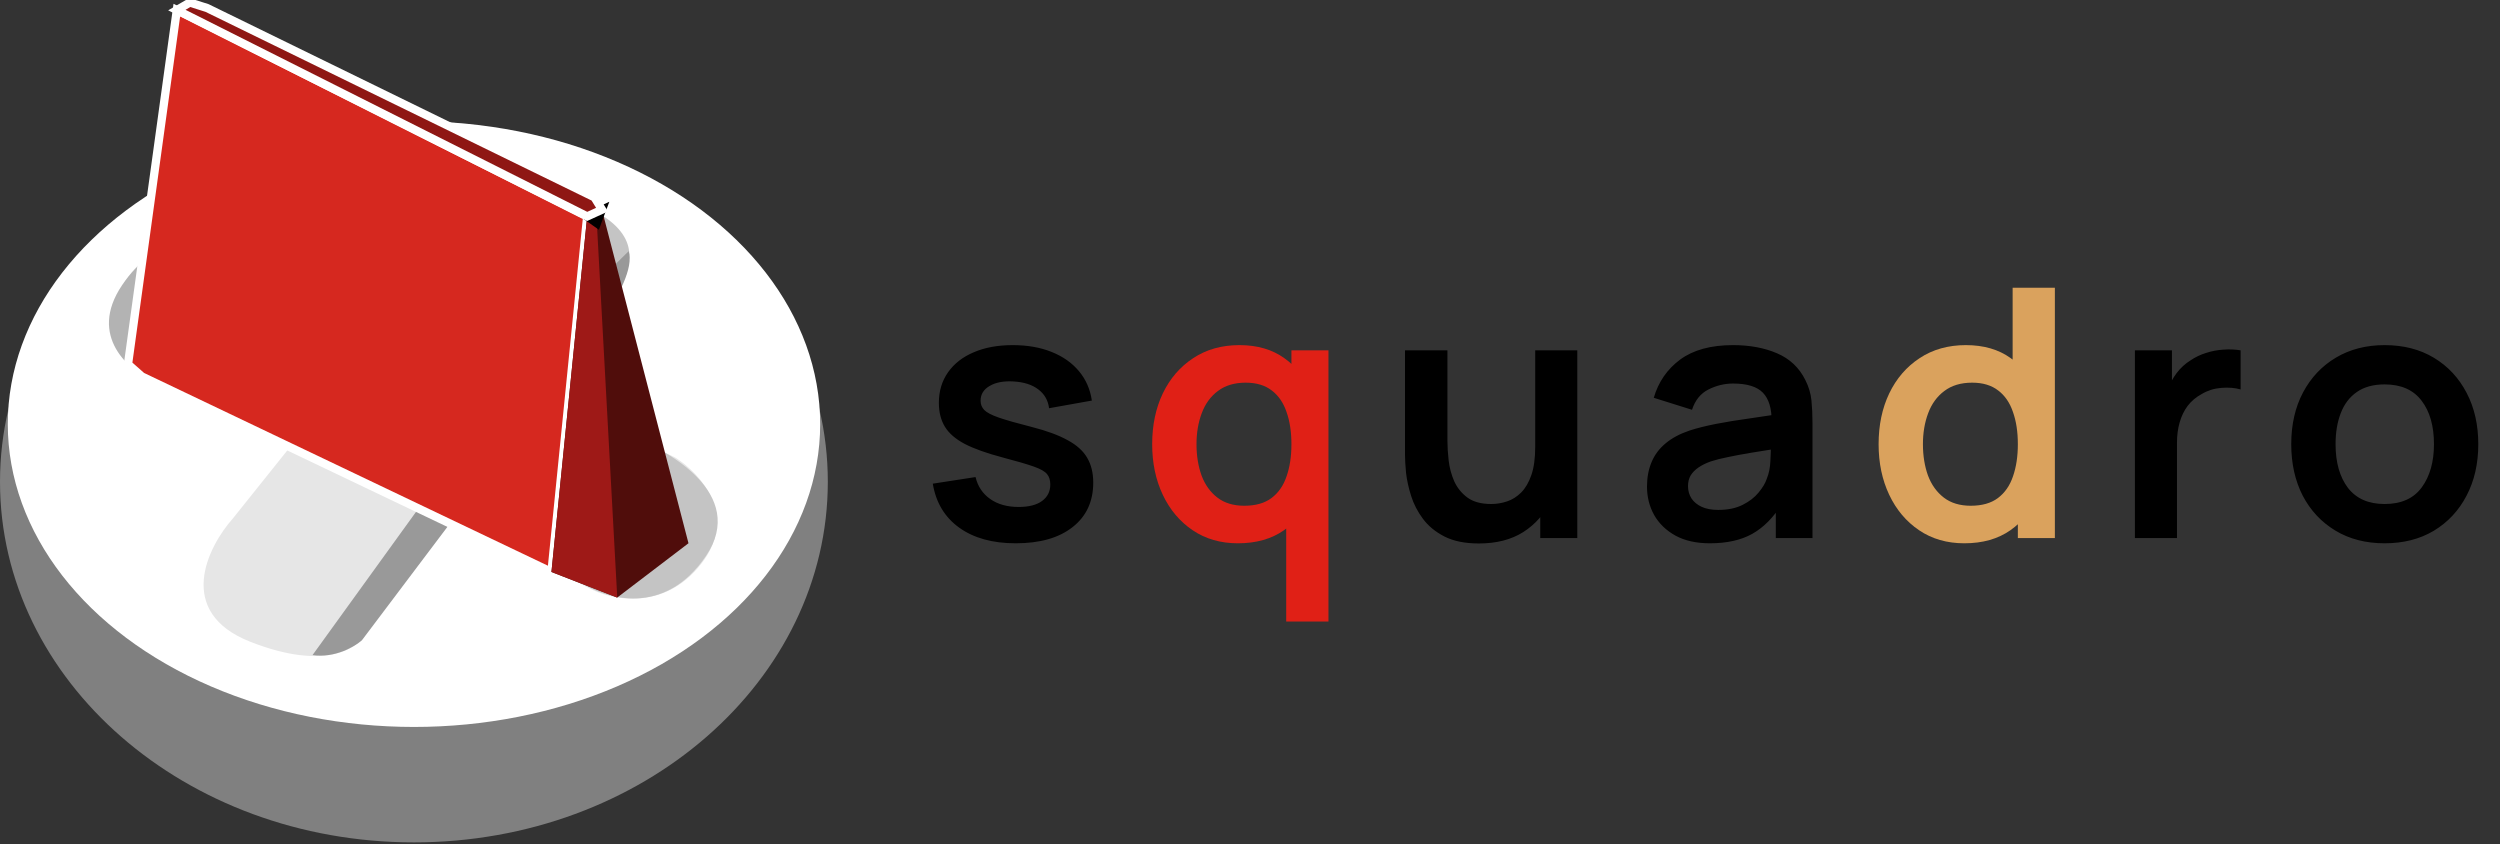 <svg width="302" height="102" viewBox="0 0 302 102" fill="none" xmlns="http://www.w3.org/2000/svg">
<rect x="0" y="0" width="302" height="102" fill="#333333" stroke="none"/>
<path d="M122.697 65.63C119.897 65.63 117.622 65 115.872 63.74C114.122 62.48 113.058 60.709 112.68 58.427L117.846 57.629C118.112 58.749 118.7 59.631 119.61 60.275C120.52 60.919 121.668 61.241 123.054 61.241C124.272 61.241 125.21 61.003 125.868 60.527C126.54 60.037 126.876 59.372 126.876 58.532C126.876 58.014 126.75 57.601 126.498 57.293C126.26 56.971 125.728 56.663 124.902 56.369C124.076 56.075 122.809 55.704 121.101 55.256C119.197 54.752 117.685 54.213 116.565 53.639C115.445 53.051 114.64 52.358 114.15 51.56C113.66 50.762 113.415 49.796 113.415 48.662C113.415 47.248 113.786 46.016 114.528 44.966C115.27 43.916 116.306 43.111 117.636 42.551C118.966 41.977 120.534 41.69 122.34 41.69C124.104 41.69 125.665 41.963 127.023 42.509C128.395 43.055 129.501 43.832 130.341 44.84C131.181 45.848 131.699 47.031 131.895 48.389L126.729 49.313C126.603 48.347 126.162 47.584 125.406 47.024C124.664 46.464 123.67 46.149 122.424 46.079C121.234 46.009 120.275 46.191 119.547 46.625C118.819 47.045 118.455 47.64 118.455 48.41C118.455 48.844 118.602 49.215 118.896 49.523C119.19 49.831 119.778 50.139 120.66 50.447C121.556 50.755 122.886 51.133 124.65 51.581C126.456 52.043 127.898 52.575 128.976 53.177C130.068 53.765 130.852 54.472 131.328 55.298C131.818 56.124 132.063 57.125 132.063 58.301C132.063 60.583 131.23 62.375 129.564 63.677C127.912 64.979 125.623 65.63 122.697 65.63ZM178.65 65.651C176.97 65.651 175.584 65.371 174.492 64.811C173.4 64.251 172.532 63.537 171.888 62.669C171.244 61.801 170.768 60.877 170.46 59.897C170.152 58.917 169.949 57.993 169.851 57.125C169.767 56.243 169.725 55.529 169.725 54.983V42.32H174.849V53.24C174.849 53.94 174.898 54.731 174.996 55.613C175.094 56.481 175.318 57.321 175.668 58.133C176.032 58.931 176.564 59.589 177.264 60.107C177.978 60.625 178.937 60.884 180.141 60.884C180.785 60.884 181.422 60.779 182.052 60.569C182.682 60.359 183.249 60.002 183.753 59.498C184.271 58.98 184.684 58.273 184.992 57.377C185.3 56.481 185.454 55.347 185.454 53.975L188.457 55.256C188.457 57.188 188.079 58.938 187.323 60.506C186.581 62.074 185.482 63.327 184.026 64.265C182.57 65.189 180.778 65.651 178.65 65.651ZM186.063 65V57.965H185.454V42.32H190.536V65H186.063ZM206.558 65.63C204.92 65.63 203.534 65.322 202.4 64.706C201.266 64.076 200.405 63.243 199.817 62.207C199.243 61.171 198.956 60.03 198.956 58.784C198.956 57.692 199.138 56.712 199.502 55.844C199.866 54.962 200.426 54.206 201.182 53.576C201.938 52.932 202.918 52.407 204.122 52.001C205.032 51.707 206.096 51.441 207.314 51.203C208.546 50.965 209.876 50.748 211.304 50.552C212.746 50.342 214.251 50.118 215.819 49.88L214.013 50.909C214.027 49.341 213.677 48.186 212.963 47.444C212.249 46.702 211.045 46.331 209.351 46.331C208.329 46.331 207.342 46.569 206.39 47.045C205.438 47.521 204.773 48.34 204.395 49.502L199.775 48.053C200.335 46.135 201.399 44.595 202.967 43.433C204.549 42.271 206.677 41.69 209.351 41.69C211.367 41.69 213.138 42.019 214.664 42.677C216.204 43.335 217.345 44.413 218.087 45.911C218.493 46.709 218.738 47.528 218.822 48.368C218.906 49.194 218.948 50.097 218.948 51.077V65H214.517V60.086L215.252 60.884C214.23 62.522 213.033 63.726 211.661 64.496C210.303 65.252 208.602 65.63 206.558 65.63ZM207.566 61.598C208.714 61.598 209.694 61.395 210.506 60.989C211.318 60.583 211.962 60.086 212.438 59.498C212.928 58.91 213.257 58.357 213.425 57.839C213.691 57.195 213.838 56.46 213.866 55.634C213.908 54.794 213.929 54.115 213.929 53.597L215.483 54.059C213.957 54.297 212.648 54.507 211.556 54.689C210.464 54.871 209.526 55.046 208.742 55.214C207.958 55.368 207.265 55.543 206.663 55.739C206.075 55.949 205.578 56.194 205.172 56.474C204.766 56.754 204.451 57.076 204.227 57.44C204.017 57.804 203.912 58.231 203.912 58.721C203.912 59.281 204.052 59.778 204.332 60.212C204.612 60.632 205.018 60.968 205.55 61.22C206.096 61.472 206.768 61.598 207.566 61.598ZM257.897 65V42.32H262.37V47.843L261.824 47.129C262.104 46.373 262.475 45.687 262.937 45.071C263.413 44.441 263.98 43.923 264.638 43.517C265.198 43.139 265.814 42.845 266.486 42.635C267.172 42.411 267.872 42.278 268.586 42.236C269.3 42.18 269.993 42.208 270.665 42.32V47.045C269.993 46.849 269.216 46.786 268.334 46.856C267.466 46.926 266.682 47.171 265.982 47.591C265.282 47.969 264.708 48.452 264.26 49.04C263.826 49.628 263.504 50.3 263.294 51.056C263.084 51.798 262.979 52.603 262.979 53.471V65H257.897ZM288.059 65.63C285.791 65.63 283.81 65.119 282.116 64.097C280.422 63.075 279.106 61.668 278.168 59.876C277.244 58.07 276.782 55.998 276.782 53.66C276.782 51.28 277.258 49.194 278.21 47.402C279.162 45.61 280.485 44.21 282.179 43.202C283.873 42.194 285.833 41.69 288.059 41.69C290.341 41.69 292.329 42.201 294.023 43.223C295.717 44.245 297.033 45.659 297.971 47.465C298.909 49.257 299.378 51.322 299.378 53.66C299.378 56.012 298.902 58.091 297.95 59.897C297.012 61.689 295.696 63.096 294.002 64.118C292.308 65.126 290.327 65.63 288.059 65.63ZM288.059 60.884C290.075 60.884 291.573 60.212 292.553 58.868C293.533 57.524 294.023 55.788 294.023 53.66C294.023 51.462 293.526 49.712 292.532 48.41C291.538 47.094 290.047 46.436 288.059 46.436C286.701 46.436 285.581 46.744 284.699 47.36C283.831 47.962 283.187 48.809 282.767 49.901C282.347 50.979 282.137 52.232 282.137 53.66C282.137 55.858 282.634 57.615 283.628 58.931C284.636 60.233 286.113 60.884 288.059 60.884Z" fill="black"/>
<path d="M149.536 65.63C147.45 65.63 145.63 65.105 144.076 64.055C142.522 63.005 141.318 61.577 140.464 59.771C139.61 57.965 139.183 55.928 139.183 53.66C139.183 51.364 139.61 49.32 140.464 47.528C141.332 45.722 142.557 44.301 144.139 43.265C145.721 42.215 147.583 41.69 149.725 41.69C151.881 41.69 153.687 42.215 155.143 43.265C156.613 44.301 157.726 45.722 158.482 47.528C159.238 49.334 159.616 51.378 159.616 53.66C159.616 55.914 159.238 57.951 158.482 59.771C157.726 61.577 156.599 63.005 155.101 64.055C153.603 65.105 151.748 65.63 149.536 65.63ZM150.313 61.094C151.671 61.094 152.763 60.786 153.589 60.17C154.429 59.54 155.038 58.665 155.416 57.545C155.808 56.425 156.004 55.13 156.004 53.66C156.004 52.176 155.808 50.881 155.416 49.775C155.038 48.655 154.443 47.787 153.631 47.171C152.819 46.541 151.769 46.226 150.481 46.226C149.123 46.226 148.003 46.562 147.121 47.234C146.239 47.892 145.588 48.788 145.168 49.922C144.748 51.042 144.538 52.288 144.538 53.66C144.538 55.046 144.741 56.306 145.147 57.44C145.567 58.56 146.204 59.449 147.058 60.107C147.912 60.765 148.997 61.094 150.313 61.094ZM155.374 75.08V58.238H156.004V42.32H160.477V75.08H155.374Z" fill="#E02016"/>
<path d="M237.288 65.63C235.202 65.63 233.382 65.105 231.828 64.055C230.274 63.005 229.07 61.577 228.216 59.771C227.362 57.965 226.935 55.928 226.935 53.66C226.935 51.364 227.362 49.32 228.216 47.528C229.084 45.722 230.309 44.301 231.891 43.265C233.473 42.215 235.335 41.69 237.477 41.69C239.633 41.69 241.439 42.215 242.895 43.265C244.365 44.301 245.478 45.722 246.234 47.528C246.99 49.334 247.368 51.378 247.368 53.66C247.368 55.914 246.99 57.951 246.234 59.771C245.478 61.577 244.351 63.005 242.853 64.055C241.355 65.105 239.5 65.63 237.288 65.63ZM238.065 61.094C239.423 61.094 240.515 60.786 241.341 60.17C242.181 59.54 242.79 58.665 243.168 57.545C243.56 56.425 243.756 55.13 243.756 53.66C243.756 52.176 243.56 50.881 243.168 49.775C242.79 48.655 242.195 47.787 241.383 47.171C240.571 46.541 239.521 46.226 238.233 46.226C236.875 46.226 235.755 46.562 234.873 47.234C233.991 47.892 233.34 48.788 232.92 49.922C232.5 51.042 232.29 52.288 232.29 53.66C232.29 55.046 232.493 56.306 232.899 57.44C233.319 58.56 233.956 59.449 234.81 60.107C235.664 60.765 236.749 61.094 238.065 61.094ZM243.756 65V49.082H243.126V34.76H248.229V65H243.756Z" fill="#DAA25D"/>
<path d="M100 58.201C100 82.258 77.614 101.76 50 101.76C22.386 101.76 0 82.258 0 58.201C0 34.144 22.386 14.642 50 14.642C77.614 14.642 100 34.144 100 58.201Z" fill="#808080"/>
<ellipse cx="50.009" cy="51.229" rx="49.068" ry="36.587" fill="white"/>
<path d="M55.502 25.924L46.561 38.398L27.654 30.059C25.091 28.887 18.997 28.033 15.125 33.987C11.252 39.941 14.878 44.095 17.175 45.427L35.114 53.904L28.166 62.587C25.053 66.079 21.116 73.959 30.273 77.542C39.431 81.126 43.429 78.254 44.283 76.371L54.818 62.587L71.049 70.995C73.706 72.466 80.161 73.945 84.716 68.101C89.272 62.257 84.527 57.12 81.584 55.282L65.923 47.702L74.238 35.779C76.041 33.482 78.258 28.363 70.422 24.89C62.586 21.417 57.21 24.132 55.502 25.924Z" fill="#E6E6E6"/>
<path d="M44.644 38.402C46.202 44.833 49.362 57.97 49.544 59.072V60.657L18.662 46.119C15.623 44.81 10.583 40.648 14.731 34.474C18.879 28.301 24.512 28.87 26.81 29.927L44.644 38.402Z" fill="#B3B3B3"/>
<path d="M55.341 26.13C58.515 30.987 64.739 40.71 64.93 41.158L75.341 33.093C76.432 31.412 77.24 27.266 69.214 24.347C61.609 21.581 56.651 24.545 55.341 26.13Z" fill="#C4C4C4"/>
<path d="M51.124 61.353L67.007 45.847C68.656 44.249 77.197 34.27 75.944 30.342L65.071 41.023L51.124 61.353Z" fill="#999999"/>
<path d="M54.142 63.35L51.124 61.35L68.721 43.975L65.987 47.699L75.327 52.387C80.737 54.203 90.304 59.696 85.293 67.142C80.281 74.589 73.068 72.359 70.088 70.314L54.826 62.454L54.142 63.35Z" fill="#C4C4C4"/>
<path d="M50.969 60.845L37.755 79.131C40.445 79.529 42.848 78.111 43.713 77.352L54.332 63.264L50.969 60.845Z" fill="#999999"/>
<path d="M70.932 26.144L66.615 69.095L17.125 45.471L15.461 43.999L21.361 1.217L70.932 26.144Z" fill="#D6281F"/>
<path d="M70.932 26.144L66.615 69.095L17.125 45.471L15.461 43.999L21.361 1.217L70.932 26.144Z" stroke="white"/>
<path d="M83.169 65.624L72.713 25.333L70.933 26.135L66.615 69.095L74.556 72.188L83.169 65.624Z" fill="#500D0B"/>
<path d="M74.564 72.189L72.101 26.971L70.933 26.135L66.615 69.095L74.564 72.189Z" fill="#9E1917"/>
<path d="M72.713 25.333L70.932 26.144L72.101 26.971L72.223 26.633L72.713 25.333Z" fill="#981916"/>
<path d="M72.713 25.333L70.932 26.144L72.101 26.971L72.223 26.633L72.713 25.333Z" stroke="black"/>
<g style="mix-blend-mode:darken">
<path d="M72.728 25.326L70.932 26.144L21.363 1.217L22.926 0.306L25.009 0.966L71.811 23.839L72.728 25.326Z" fill="#8F1714"/>
<path d="M72.728 25.326L70.932 26.144L21.363 1.217L22.926 0.306L25.009 0.966L71.811 23.839L72.728 25.326Z" stroke="white"/>
</g>
</svg>
